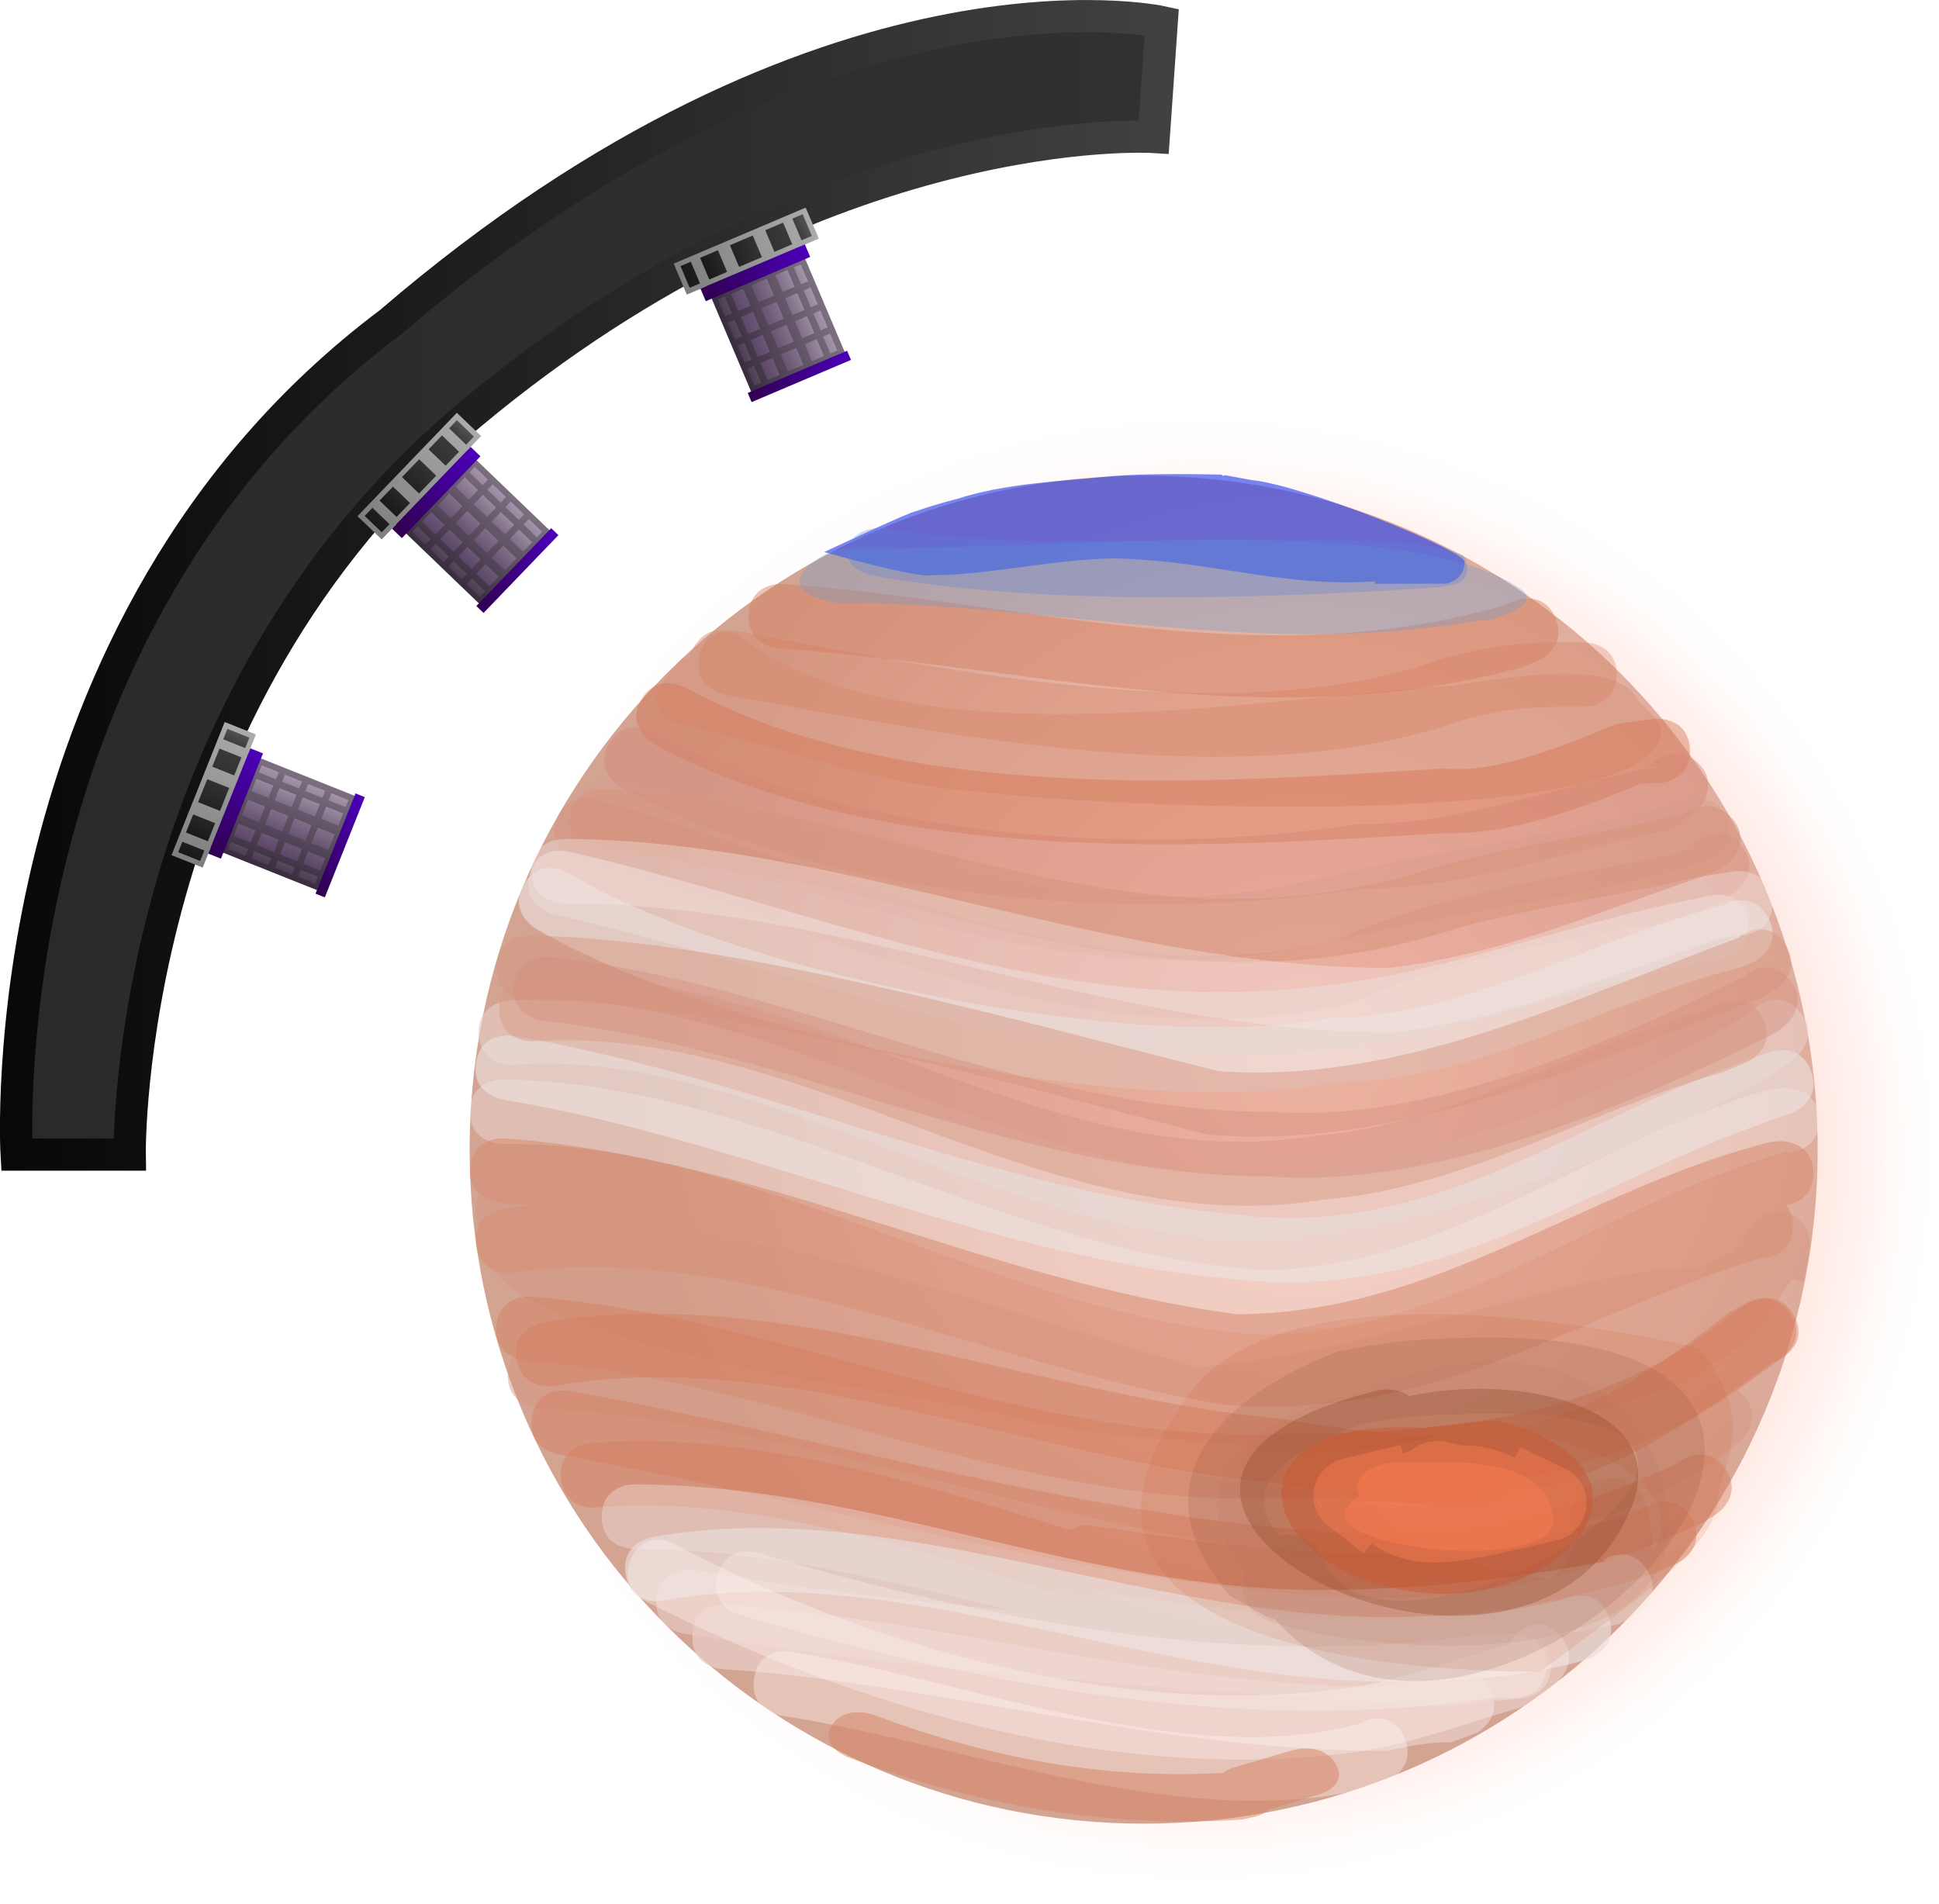 <svg version="1.1" xmlns="http://www.w3.org/2000/svg" xmlns:xlink="http://www.w3.org/1999/xlink" width="15.025" height="14.756" viewBox="0,0,15.025,14.756"><defs><linearGradient x1="261.263" y1="175.627" x2="270.14" y2="175.627" gradientUnits="userSpaceOnUse" id="color-1"><stop offset="0" stop-color="#2a2a2a"/><stop offset="1" stop-color="#313131"/></linearGradient><linearGradient x1="261.263" y1="175.627" x2="270.14" y2="175.627" gradientUnits="userSpaceOnUse" id="color-2"><stop offset="0" stop-color="#080808"/><stop offset="1" stop-color="#414141"/></linearGradient><linearGradient x1="265.067" y1="174.884" x2="264.521" y2="175.452" gradientUnits="userSpaceOnUse" id="color-3"><stop offset="0" stop-color="#7b6f80"/><stop offset="1" stop-color="#382c3f"/></linearGradient><linearGradient x1="264.772" y1="174.381" x2="264.002" y2="175.182" gradientUnits="userSpaceOnUse" id="color-4"><stop offset="0" stop-color="#ababab"/><stop offset="1" stop-color="#7e7e7e"/></linearGradient><linearGradient x1="264.452" y1="174.713" x2="264.319" y2="174.852" gradientUnits="userSpaceOnUse" id="color-5"><stop offset="0" stop-color="#323232"/><stop offset="1" stop-color="#232323"/></linearGradient><linearGradient x1="264.248" y1="174.925" x2="264.144" y2="175.033" gradientUnits="userSpaceOnUse" id="color-6"><stop offset="0" stop-color="#272727"/><stop offset="1" stop-color="#191919"/></linearGradient><linearGradient x1="264.629" y1="174.529" x2="264.525" y2="174.637" gradientUnits="userSpaceOnUse" id="color-7"><stop offset="0" stop-color="#393939"/><stop offset="1" stop-color="#323232"/></linearGradient><linearGradient x1="264.09" y1="175.089" x2="264.03" y2="175.152" gradientUnits="userSpaceOnUse" id="color-8"><stop offset="0" stop-color="#1f1f1f"/><stop offset="1" stop-color="#191919"/></linearGradient><linearGradient x1="264.743" y1="174.41" x2="264.683" y2="174.473" gradientUnits="userSpaceOnUse" id="color-9"><stop offset="0" stop-color="#515151"/><stop offset="1" stop-color="#3d3d3d"/></linearGradient><linearGradient x1="264.823" y1="174.591" x2="264.214" y2="175.225" gradientUnits="userSpaceOnUse" id="color-10"><stop offset="0" stop-color="#4b00bb"/><stop offset="1" stop-color="#30004f"/></linearGradient><linearGradient x1="265.437" y1="175.21" x2="264.857" y2="175.814" gradientUnits="userSpaceOnUse" id="color-11"><stop offset="0" stop-color="#4b00ba"/><stop offset="1" stop-color="#300050"/></linearGradient><linearGradient x1="264.67" y1="174.965" x2="264.579" y2="175.059" gradientUnits="userSpaceOnUse" id="color-12"><stop offset="0" stop-color="#806f89"/><stop offset="1" stop-color="#685473"/></linearGradient><linearGradient x1="264.532" y1="175.108" x2="264.461" y2="175.182" gradientUnits="userSpaceOnUse" id="color-13"><stop offset="0" stop-color="#6a5675"/><stop offset="1" stop-color="#5c4768"/></linearGradient><linearGradient x1="264.79" y1="174.839" x2="264.72" y2="174.913" gradientUnits="userSpaceOnUse" id="color-14"><stop offset="0" stop-color="#97899e"/><stop offset="1" stop-color="#7f6e88"/></linearGradient><linearGradient x1="264.424" y1="175.22" x2="264.383" y2="175.263" gradientUnits="userSpaceOnUse" id="color-15"><stop offset="0" stop-color="#544c58"/><stop offset="1" stop-color="#4d3b58"/></linearGradient><linearGradient x1="264.868" y1="174.759" x2="264.827" y2="174.801" gradientUnits="userSpaceOnUse" id="color-16"><stop offset="0" stop-color="#a594ac"/><stop offset="1" stop-color="#96889d"/></linearGradient><linearGradient x1="264.81" y1="175.099" x2="264.719" y2="175.193" gradientUnits="userSpaceOnUse" id="color-17"><stop offset="0" stop-color="#806f89"/><stop offset="1" stop-color="#685473"/></linearGradient><linearGradient x1="264.672" y1="175.243" x2="264.601" y2="175.316" gradientUnits="userSpaceOnUse" id="color-18"><stop offset="0" stop-color="#6a5675"/><stop offset="1" stop-color="#5c4768"/></linearGradient><linearGradient x1="264.93" y1="174.974" x2="264.859" y2="175.047" gradientUnits="userSpaceOnUse" id="color-19"><stop offset="0" stop-color="#97899e"/><stop offset="1" stop-color="#7f6e88"/></linearGradient><linearGradient x1="264.564" y1="175.354" x2="264.523" y2="175.397" gradientUnits="userSpaceOnUse" id="color-20"><stop offset="0" stop-color="#544c58"/><stop offset="1" stop-color="#4d3b58"/></linearGradient><linearGradient x1="265.008" y1="174.893" x2="264.967" y2="174.936" gradientUnits="userSpaceOnUse" id="color-21"><stop offset="0" stop-color="#a594ac"/><stop offset="1" stop-color="#96889d"/></linearGradient><linearGradient x1="264.95" y1="175.234" x2="264.859" y2="175.328" gradientUnits="userSpaceOnUse" id="color-22"><stop offset="0" stop-color="#806f89"/><stop offset="1" stop-color="#685473"/></linearGradient><linearGradient x1="264.811" y1="175.377" x2="264.741" y2="175.451" gradientUnits="userSpaceOnUse" id="color-23"><stop offset="0" stop-color="#6a5675"/><stop offset="1" stop-color="#5c4768"/></linearGradient><linearGradient x1="265.07" y1="175.108" x2="264.999" y2="175.182" gradientUnits="userSpaceOnUse" id="color-24"><stop offset="0" stop-color="#97899e"/><stop offset="1" stop-color="#7f6e88"/></linearGradient><linearGradient x1="264.704" y1="175.489" x2="264.663" y2="175.531" gradientUnits="userSpaceOnUse" id="color-25"><stop offset="0" stop-color="#544c58"/><stop offset="1" stop-color="#4d3b58"/></linearGradient><linearGradient x1="265.147" y1="175.028" x2="265.107" y2="175.07" gradientUnits="userSpaceOnUse" id="color-26"><stop offset="0" stop-color="#a594ac"/><stop offset="1" stop-color="#96889d"/></linearGradient><linearGradient x1="265.089" y1="175.368" x2="264.999" y2="175.462" gradientUnits="userSpaceOnUse" id="color-27"><stop offset="0" stop-color="#806f89"/><stop offset="1" stop-color="#685473"/></linearGradient><linearGradient x1="264.951" y1="175.512" x2="264.881" y2="175.585" gradientUnits="userSpaceOnUse" id="color-28"><stop offset="0" stop-color="#6a5675"/><stop offset="1" stop-color="#5c4768"/></linearGradient><linearGradient x1="265.21" y1="175.243" x2="265.139" y2="175.316" gradientUnits="userSpaceOnUse" id="color-29"><stop offset="0" stop-color="#97899e"/><stop offset="1" stop-color="#7f6e88"/></linearGradient><linearGradient x1="264.844" y1="175.623" x2="264.803" y2="175.666" gradientUnits="userSpaceOnUse" id="color-30"><stop offset="0" stop-color="#544c58"/><stop offset="1" stop-color="#4d3b58"/></linearGradient><linearGradient x1="265.287" y1="175.162" x2="265.246" y2="175.205" gradientUnits="userSpaceOnUse" id="color-31"><stop offset="0" stop-color="#a594ac"/><stop offset="1" stop-color="#96889d"/></linearGradient><linearGradient x1="267.505" y1="173.398" x2="266.78" y2="173.706" gradientUnits="userSpaceOnUse" id="color-32"><stop offset="0" stop-color="#7b6f80"/><stop offset="1" stop-color="#382c3f"/></linearGradient><linearGradient x1="267.431" y1="172.82" x2="266.408" y2="173.253" gradientUnits="userSpaceOnUse" id="color-33"><stop offset="0" stop-color="#ababab"/><stop offset="1" stop-color="#7e7e7e"/></linearGradient><linearGradient x1="267.006" y1="173" x2="266.83" y2="173.075" gradientUnits="userSpaceOnUse" id="color-34"><stop offset="0" stop-color="#323232"/><stop offset="1" stop-color="#232323"/></linearGradient><linearGradient x1="266.736" y1="173.114" x2="266.598" y2="173.173" gradientUnits="userSpaceOnUse" id="color-35"><stop offset="0" stop-color="#272727"/><stop offset="1" stop-color="#191919"/></linearGradient><linearGradient x1="267.242" y1="172.9" x2="267.104" y2="172.959" gradientUnits="userSpaceOnUse" id="color-36"><stop offset="0" stop-color="#393939"/><stop offset="1" stop-color="#323232"/></linearGradient><linearGradient x1="266.526" y1="173.203" x2="266.446" y2="173.237" gradientUnits="userSpaceOnUse" id="color-37"><stop offset="0" stop-color="#1f1f1f"/><stop offset="1" stop-color="#191919"/></linearGradient><linearGradient x1="267.394" y1="172.836" x2="267.314" y2="172.87" gradientUnits="userSpaceOnUse" id="color-38"><stop offset="0" stop-color="#515151"/><stop offset="1" stop-color="#3d3d3d"/></linearGradient><linearGradient x1="267.396" y1="173.033" x2="266.587" y2="173.376" gradientUnits="userSpaceOnUse" id="color-39"><stop offset="0" stop-color="#4b00bb"/><stop offset="1" stop-color="#30004f"/></linearGradient><linearGradient x1="267.717" y1="173.844" x2="266.947" y2="174.171" gradientUnits="userSpaceOnUse" id="color-40"><stop offset="0" stop-color="#4b00ba"/><stop offset="1" stop-color="#300050"/></linearGradient><linearGradient x1="267.108" y1="173.317" x2="266.988" y2="173.368" gradientUnits="userSpaceOnUse" id="color-41"><stop offset="0" stop-color="#806f89"/><stop offset="1" stop-color="#685473"/></linearGradient><linearGradient x1="266.925" y1="173.394" x2="266.831" y2="173.434" gradientUnits="userSpaceOnUse" id="color-42"><stop offset="0" stop-color="#6a5675"/><stop offset="1" stop-color="#5c4768"/></linearGradient><linearGradient x1="267.268" y1="173.249" x2="267.174" y2="173.289" gradientUnits="userSpaceOnUse" id="color-43"><stop offset="0" stop-color="#97899e"/><stop offset="1" stop-color="#7f6e88"/></linearGradient><linearGradient x1="266.782" y1="173.455" x2="266.728" y2="173.478" gradientUnits="userSpaceOnUse" id="color-44"><stop offset="0" stop-color="#544c58"/><stop offset="1" stop-color="#4d3b58"/></linearGradient><linearGradient x1="267.371" y1="173.205" x2="267.317" y2="173.228" gradientUnits="userSpaceOnUse" id="color-45"><stop offset="0" stop-color="#a594ac"/><stop offset="1" stop-color="#96889d"/></linearGradient><linearGradient x1="267.184" y1="173.495" x2="267.064" y2="173.546" gradientUnits="userSpaceOnUse" id="color-46"><stop offset="0" stop-color="#806f89"/><stop offset="1" stop-color="#685473"/></linearGradient><linearGradient x1="267" y1="173.573" x2="266.906" y2="173.613" gradientUnits="userSpaceOnUse" id="color-47"><stop offset="0" stop-color="#6a5675"/><stop offset="1" stop-color="#5c4768"/></linearGradient><linearGradient x1="267.344" y1="173.427" x2="267.25" y2="173.467" gradientUnits="userSpaceOnUse" id="color-48"><stop offset="0" stop-color="#97899e"/><stop offset="1" stop-color="#7f6e88"/></linearGradient><linearGradient x1="266.858" y1="173.634" x2="266.803" y2="173.657" gradientUnits="userSpaceOnUse" id="color-49"><stop offset="0" stop-color="#544c58"/><stop offset="1" stop-color="#4d3b58"/></linearGradient><linearGradient x1="267.447" y1="173.384" x2="267.392" y2="173.407" gradientUnits="userSpaceOnUse" id="color-50"><stop offset="0" stop-color="#a594ac"/><stop offset="1" stop-color="#96889d"/></linearGradient><linearGradient x1="267.259" y1="173.674" x2="267.139" y2="173.725" gradientUnits="userSpaceOnUse" id="color-51"><stop offset="0" stop-color="#806f89"/><stop offset="1" stop-color="#685473"/></linearGradient><linearGradient x1="267.076" y1="173.752" x2="266.982" y2="173.792" gradientUnits="userSpaceOnUse" id="color-52"><stop offset="0" stop-color="#6a5675"/><stop offset="1" stop-color="#5c4768"/></linearGradient><linearGradient x1="267.419" y1="173.606" x2="267.326" y2="173.646" gradientUnits="userSpaceOnUse" id="color-53"><stop offset="0" stop-color="#97899e"/><stop offset="1" stop-color="#7f6e88"/></linearGradient><linearGradient x1="266.933" y1="173.812" x2="266.879" y2="173.835" gradientUnits="userSpaceOnUse" id="color-54"><stop offset="0" stop-color="#544c58"/><stop offset="1" stop-color="#4d3b58"/></linearGradient><linearGradient x1="267.522" y1="173.562" x2="267.468" y2="173.585" gradientUnits="userSpaceOnUse" id="color-55"><stop offset="0" stop-color="#a594ac"/><stop offset="1" stop-color="#96889d"/></linearGradient><linearGradient x1="267.335" y1="173.853" x2="267.215" y2="173.903" gradientUnits="userSpaceOnUse" id="color-56"><stop offset="0" stop-color="#806f89"/><stop offset="1" stop-color="#685473"/></linearGradient><linearGradient x1="267.152" y1="173.93" x2="267.058" y2="173.97" gradientUnits="userSpaceOnUse" id="color-57"><stop offset="0" stop-color="#6a5675"/><stop offset="1" stop-color="#5c4768"/></linearGradient><linearGradient x1="267.495" y1="173.785" x2="267.401" y2="173.825" gradientUnits="userSpaceOnUse" id="color-58"><stop offset="0" stop-color="#97899e"/><stop offset="1" stop-color="#7f6e88"/></linearGradient><linearGradient x1="267.009" y1="173.991" x2="266.955" y2="174.014" gradientUnits="userSpaceOnUse" id="color-59"><stop offset="0" stop-color="#544c58"/><stop offset="1" stop-color="#4d3b58"/></linearGradient><linearGradient x1="267.598" y1="173.741" x2="267.544" y2="173.764" gradientUnits="userSpaceOnUse" id="color-60"><stop offset="0" stop-color="#a594ac"/><stop offset="1" stop-color="#96889d"/></linearGradient><linearGradient x1="263.463" y1="177.09" x2="263.171" y2="177.821" gradientUnits="userSpaceOnUse" id="color-61"><stop offset="0" stop-color="#7b6f80"/><stop offset="1" stop-color="#382c3f"/></linearGradient><linearGradient x1="263" y1="176.734" x2="262.588" y2="177.766" gradientUnits="userSpaceOnUse" id="color-62"><stop offset="0" stop-color="#ababab"/><stop offset="1" stop-color="#7e7e7e"/></linearGradient><linearGradient x1="262.829" y1="177.163" x2="262.758" y2="177.341" gradientUnits="userSpaceOnUse" id="color-63"><stop offset="0" stop-color="#323232"/><stop offset="1" stop-color="#232323"/></linearGradient><linearGradient x1="262.72" y1="177.436" x2="262.665" y2="177.575" gradientUnits="userSpaceOnUse" id="color-64"><stop offset="0" stop-color="#272727"/><stop offset="1" stop-color="#191919"/></linearGradient><linearGradient x1="262.924" y1="176.925" x2="262.868" y2="177.065" gradientUnits="userSpaceOnUse" id="color-65"><stop offset="0" stop-color="#393939"/><stop offset="1" stop-color="#323232"/></linearGradient><linearGradient x1="262.636" y1="177.648" x2="262.603" y2="177.728" gradientUnits="userSpaceOnUse" id="color-66"><stop offset="0" stop-color="#1f1f1f"/><stop offset="1" stop-color="#191919"/></linearGradient><linearGradient x1="262.985" y1="176.772" x2="262.953" y2="176.853" gradientUnits="userSpaceOnUse" id="color-67"><stop offset="0" stop-color="#515151"/><stop offset="1" stop-color="#3d3d3d"/></linearGradient><linearGradient x1="263.127" y1="176.91" x2="262.801" y2="177.726" gradientUnits="userSpaceOnUse" id="color-68"><stop offset="0" stop-color="#4b00bb"/><stop offset="1" stop-color="#30004f"/></linearGradient><linearGradient x1="263.929" y1="177.253" x2="263.619" y2="178.03" gradientUnits="userSpaceOnUse" id="color-69"><stop offset="0" stop-color="#4b00ba"/><stop offset="1" stop-color="#300050"/></linearGradient><linearGradient x1="263.126" y1="177.314" x2="263.077" y2="177.435" gradientUnits="userSpaceOnUse" id="color-70"><stop offset="0" stop-color="#806f89"/><stop offset="1" stop-color="#685473"/></linearGradient><linearGradient x1="263.052" y1="177.499" x2="263.014" y2="177.594" gradientUnits="userSpaceOnUse" id="color-71"><stop offset="0" stop-color="#6a5675"/><stop offset="1" stop-color="#5c4768"/></linearGradient><linearGradient x1="263.19" y1="177.153" x2="263.152" y2="177.247" gradientUnits="userSpaceOnUse" id="color-72"><stop offset="0" stop-color="#97899e"/><stop offset="1" stop-color="#7f6e88"/></linearGradient><linearGradient x1="262.994" y1="177.643" x2="262.972" y2="177.698" gradientUnits="userSpaceOnUse" id="color-73"><stop offset="0" stop-color="#544c58"/><stop offset="1" stop-color="#4d3b58"/></linearGradient><linearGradient x1="263.232" y1="177.049" x2="263.21" y2="177.104" gradientUnits="userSpaceOnUse" id="color-74"><stop offset="0" stop-color="#a594ac"/><stop offset="1" stop-color="#96889d"/></linearGradient><linearGradient x1="263.306" y1="177.386" x2="263.257" y2="177.507" gradientUnits="userSpaceOnUse" id="color-75"><stop offset="0" stop-color="#806f89"/><stop offset="1" stop-color="#685473"/></linearGradient><linearGradient x1="263.232" y1="177.571" x2="263.194" y2="177.666" gradientUnits="userSpaceOnUse" id="color-76"><stop offset="0" stop-color="#6a5675"/><stop offset="1" stop-color="#5c4768"/></linearGradient><linearGradient x1="263.37" y1="177.225" x2="263.332" y2="177.319" gradientUnits="userSpaceOnUse" id="color-77"><stop offset="0" stop-color="#97899e"/><stop offset="1" stop-color="#7f6e88"/></linearGradient><linearGradient x1="263.175" y1="177.715" x2="263.153" y2="177.77" gradientUnits="userSpaceOnUse" id="color-78"><stop offset="0" stop-color="#544c58"/><stop offset="1" stop-color="#4d3b58"/></linearGradient><linearGradient x1="263.412" y1="177.121" x2="263.39" y2="177.176" gradientUnits="userSpaceOnUse" id="color-79"><stop offset="0" stop-color="#a594ac"/><stop offset="1" stop-color="#96889d"/></linearGradient><linearGradient x1="263.486" y1="177.458" x2="263.438" y2="177.579" gradientUnits="userSpaceOnUse" id="color-80"><stop offset="0" stop-color="#806f89"/><stop offset="1" stop-color="#685473"/></linearGradient><linearGradient x1="263.412" y1="177.643" x2="263.374" y2="177.738" gradientUnits="userSpaceOnUse" id="color-81"><stop offset="0" stop-color="#6a5675"/><stop offset="1" stop-color="#5c4768"/></linearGradient><linearGradient x1="263.55" y1="177.297" x2="263.513" y2="177.391" gradientUnits="userSpaceOnUse" id="color-82"><stop offset="0" stop-color="#97899e"/><stop offset="1" stop-color="#7f6e88"/></linearGradient><linearGradient x1="263.355" y1="177.787" x2="263.333" y2="177.842" gradientUnits="userSpaceOnUse" id="color-83"><stop offset="0" stop-color="#544c58"/><stop offset="1" stop-color="#4d3b58"/></linearGradient><linearGradient x1="263.592" y1="177.193" x2="263.57" y2="177.248" gradientUnits="userSpaceOnUse" id="color-84"><stop offset="0" stop-color="#a594ac"/><stop offset="1" stop-color="#96889d"/></linearGradient><linearGradient x1="263.666" y1="177.53" x2="263.618" y2="177.651" gradientUnits="userSpaceOnUse" id="color-85"><stop offset="0" stop-color="#806f89"/><stop offset="1" stop-color="#685473"/></linearGradient><linearGradient x1="263.592" y1="177.715" x2="263.554" y2="177.81" gradientUnits="userSpaceOnUse" id="color-86"><stop offset="0" stop-color="#6a5675"/><stop offset="1" stop-color="#5c4768"/></linearGradient><linearGradient x1="263.731" y1="177.369" x2="263.693" y2="177.463" gradientUnits="userSpaceOnUse" id="color-87"><stop offset="0" stop-color="#97899e"/><stop offset="1" stop-color="#7f6e88"/></linearGradient><linearGradient x1="263.535" y1="177.859" x2="263.513" y2="177.914" gradientUnits="userSpaceOnUse" id="color-88"><stop offset="0" stop-color="#544c58"/><stop offset="1" stop-color="#4d3b58"/></linearGradient><linearGradient x1="263.772" y1="177.265" x2="263.75" y2="177.319" gradientUnits="userSpaceOnUse" id="color-89"><stop offset="0" stop-color="#a594ac"/><stop offset="1" stop-color="#96889d"/></linearGradient><radialGradient cx="270.444" cy="180" r="5.719" gradientUnits="userSpaceOnUse" id="color-90"><stop offset="0" stop-color="#ffccc4"/><stop offset="1" stop-color="#ffccc4" stop-opacity="0"/></radialGradient><radialGradient cx="270.552" cy="180.069" r="5.427" gradientUnits="userSpaceOnUse" id="color-91"><stop offset="0" stop-color="#ffbaa1"/><stop offset="1" stop-color="#ffbaa1" stop-opacity="0"/></radialGradient><radialGradient cx="270.573" cy="180" r="5.206" gradientUnits="userSpaceOnUse" id="color-92"><stop offset="0" stop-color="#ffbaac"/><stop offset="1" stop-color="#ffbaac" stop-opacity="0"/></radialGradient><radialGradient cx="271.267" cy="179.259" r="5.223" gradientUnits="userSpaceOnUse" id="color-93"><stop offset="0" stop-color="#ffcabc"/><stop offset="1" stop-color="#d4a493"/></radialGradient></defs><g transform="translate(-261.138,-171.091)"><g data-paper-data="{&quot;isPaintingLayer&quot;:true}" fill-rule="nonzero" stroke-linecap="butt" stroke-linejoin="miter" stroke-miterlimit="10" stroke-dasharray="" stroke-dashoffset="0" style="mix-blend-mode: normal"><path d="M270.078,172.152c0,0 -2.523,-0.161 -5.285,2.141c-2.704,2.253 -2.65,5.745 -2.65,5.745h-0.876c0,0 -0.242,-4.093 2.894,-6.447c3.375,-2.901 5.979,-2.329 5.979,-2.329z" data-paper-data="{&quot;index&quot;:null}" fill="url(#color-1)" stroke="url(#color-2)" stroke-width="0.25"/><g data-paper-data="{&quot;index&quot;:null}" stroke-width="0"><path d="M264.714,174.545l0.705,0.677l-0.546,0.568l-0.705,-0.677z" fill="url(#color-3)" stroke="#000000"/><path d="M264.678,174.29l0.188,0.18l-0.77,0.801l-0.188,-0.18z" fill="url(#color-4)" stroke="none"/><path d="M264.386,174.65l0.132,0.127l-0.133,0.138l-0.132,-0.127z" fill="url(#color-5)" stroke="#000000"/><path d="M264.183,174.862l0.132,0.127l-0.104,0.108l-0.132,-0.127z" fill="url(#color-6)" stroke="#000000"/><path d="M264.563,174.465l0.132,0.127l-0.104,0.108l-0.132,-0.127z" fill="url(#color-7)" stroke="#000000"/><path d="M264.024,175.026l0.132,0.127l-0.06,0.063l-0.132,-0.127z" fill="url(#color-8)" stroke="#000000"/><path d="M264.678,174.347l0.132,0.127l-0.06,0.063l-0.132,-0.127z" fill="url(#color-9)" stroke="#000000"/><path d="M264.785,174.554l0.076,0.073l-0.609,0.634l-0.076,-0.073z" fill="url(#color-10)" stroke="#000000"/><path d="M265.409,175.184l0.056,0.054l-0.58,0.603l-0.056,-0.054z" fill="url(#color-11)" stroke="#000000"/><path d="M264.619,174.915l0.103,0.099l-0.09,0.094l-0.103,-0.099z" fill="url(#color-12)" stroke="#000000"/><path d="M264.48,175.059l0.103,0.099l-0.071,0.074l-0.103,-0.099z" fill="url(#color-13)" stroke="#000000"/><path d="M264.739,174.79l0.103,0.099l-0.071,0.074l-0.103,-0.099z" fill="url(#color-14)" stroke="#000000"/><path d="M264.373,175.171l0.103,0.099l-0.041,0.043l-0.103,-0.099z" fill="url(#color-15)" stroke="#000000"/><path d="M264.816,174.709l0.103,0.099l-0.041,0.043l-0.103,-0.099z" fill="url(#color-16)" stroke="#000000"/><path d="M264.758,175.05l0.103,0.099l-0.09,0.094l-0.103,-0.099z" fill="url(#color-17)" stroke="#000000"/><path d="M264.62,175.194l0.103,0.099l-0.071,0.074l-0.103,-0.099z" fill="url(#color-18)" stroke="#000000"/><path d="M264.879,174.925l0.103,0.099l-0.071,0.074l-0.103,-0.099z" fill="url(#color-19)" stroke="#000000"/><path d="M264.513,175.305l0.103,0.099l-0.041,0.043l-0.103,-0.099z" fill="url(#color-20)" stroke="#000000"/><path d="M264.956,174.844l0.103,0.099l-0.041,0.043l-0.103,-0.099z" fill="url(#color-21)" stroke="#000000"/><path d="M264.898,175.184l0.103,0.099l-0.09,0.094l-0.103,-0.099z" fill="url(#color-22)" stroke="#000000"/><path d="M264.76,175.328l0.103,0.099l-0.071,0.074l-0.103,-0.099z" fill="url(#color-23)" stroke="#000000"/><path d="M265.019,175.059l0.103,0.099l-0.071,0.074l-0.103,-0.099z" fill="url(#color-24)" stroke="#000000"/><path d="M264.653,175.44l0.103,0.099l-0.041,0.043l-0.103,-0.099z" fill="url(#color-25)" stroke="#000000"/><path d="M265.096,174.978l0.103,0.099l-0.041,0.043l-0.103,-0.099z" fill="url(#color-26)" stroke="#000000"/><path d="M265.038,175.319l0.103,0.099l-0.09,0.094l-0.103,-0.099z" fill="url(#color-27)" stroke="#000000"/><path d="M264.9,175.462l0.103,0.099l-0.071,0.074l-0.103,-0.099z" fill="url(#color-28)" stroke="#000000"/><path d="M265.159,175.194l0.103,0.099l-0.071,0.074l-0.103,-0.099z" fill="url(#color-29)" stroke="#000000"/><path d="M264.793,175.574l0.103,0.099l-0.041,0.043l-0.103,-0.099z" fill="url(#color-30)" stroke="#000000"/><path d="M265.236,175.113l0.103,0.099l-0.041,0.043l-0.103,-0.099z" fill="url(#color-31)" stroke="#000000"/></g><g data-paper-data="{&quot;index&quot;:null}" stroke-width="0"><path d="M267.314,172.948l0.382,0.9l-0.725,0.307l-0.382,-0.9z" fill="url(#color-32)" stroke="#000000"/><path d="M267.381,172.7l0.102,0.24l-1.023,0.434l-0.102,-0.24z" fill="url(#color-33)" stroke="none"/><path d="M266.971,172.916l0.071,0.168l-0.177,0.075l-0.071,-0.168z" fill="url(#color-34)" stroke="#000000"/><path d="M266.701,173.03l0.071,0.168l-0.138,0.059l-0.071,-0.168z" fill="url(#color-35)" stroke="#000000"/><path d="M267.206,172.816l0.071,0.168l-0.138,0.059l-0.071,-0.168z" fill="url(#color-36)" stroke="#000000"/><path d="M266.491,173.119l0.071,0.168l-0.08,0.034l-0.071,-0.168z" fill="url(#color-37)" stroke="#000000"/><path d="M267.358,172.751l0.071,0.168l-0.08,0.034l-0.071,-0.168z" fill="url(#color-38)" stroke="#000000"/><path d="M267.375,172.985l0.041,0.097l-0.809,0.343l-0.041,-0.097z" fill="url(#color-39)" stroke="#000000"/><path d="M267.702,173.809l0.03,0.071l-0.77,0.327l-0.03,-0.071z" fill="url(#color-40)" stroke="#000000"/><path d="M267.08,173.251l0.056,0.131l-0.12,0.051l-0.056,-0.131z" fill="url(#color-41)" stroke="#000000"/><path d="M266.897,173.329l0.056,0.131l-0.094,0.04l-0.056,-0.131z" fill="url(#color-42)" stroke="#000000"/><path d="M267.24,173.183l0.056,0.131l-0.094,0.04l-0.056,-0.131z" fill="url(#color-43)" stroke="#000000"/><path d="M266.754,173.389l0.056,0.131l-0.054,0.023l-0.056,-0.131z" fill="url(#color-44)" stroke="#000000"/><path d="M267.343,173.14l0.056,0.131l-0.054,0.023l-0.056,-0.131z" fill="url(#color-45)" stroke="#000000"/><path d="M267.156,173.43l0.056,0.131l-0.12,0.051l-0.056,-0.131z" fill="url(#color-46)" stroke="#000000"/><path d="M266.973,173.508l0.056,0.131l-0.094,0.04l-0.056,-0.131z" fill="url(#color-47)" stroke="#000000"/><path d="M267.316,173.362l0.056,0.131l-0.094,0.04l-0.056,-0.131z" fill="url(#color-48)" stroke="#000000"/><path d="M266.83,173.568l0.056,0.131l-0.054,0.023l-0.056,-0.131z" fill="url(#color-49)" stroke="#000000"/><path d="M267.419,173.318l0.056,0.131l-0.054,0.023l-0.056,-0.131z" fill="url(#color-50)" stroke="#000000"/><path d="M267.232,173.608l0.056,0.131l-0.12,0.051l-0.056,-0.131z" fill="url(#color-51)" stroke="#000000"/><path d="M267.048,173.686l0.056,0.131l-0.094,0.04l-0.056,-0.131z" fill="url(#color-52)" stroke="#000000"/><path d="M267.392,173.541l0.056,0.131l-0.094,0.04l-0.056,-0.131z" fill="url(#color-53)" stroke="#000000"/><path d="M266.906,173.747l0.056,0.131l-0.054,0.023l-0.056,-0.131z" fill="url(#color-54)" stroke="#000000"/><path d="M267.495,173.497l0.056,0.131l-0.054,0.023l-0.056,-0.131z" fill="url(#color-55)" stroke="#000000"/><path d="M267.307,173.787l0.056,0.131l-0.12,0.051l-0.056,-0.131z" fill="url(#color-56)" stroke="#000000"/><path d="M267.124,173.865l0.056,0.131l-0.094,0.04l-0.056,-0.131z" fill="url(#color-57)" stroke="#000000"/><path d="M267.467,173.719l0.056,0.131l-0.094,0.04l-0.056,-0.131z" fill="url(#color-58)" stroke="#000000"/><path d="M266.981,173.925l0.056,0.131l-0.054,0.023l-0.056,-0.131z" fill="url(#color-59)" stroke="#000000"/><path d="M267.57,173.676l0.056,0.131l-0.054,0.023l-0.056,-0.131z" fill="url(#color-60)" stroke="#000000"/></g><g data-paper-data="{&quot;index&quot;:null}" stroke-width="0"><path d="M263.009,176.908l0.908,0.362l-0.292,0.731l-0.908,-0.362z" fill="url(#color-61)" stroke="#000000"/><path d="M262.879,176.686l0.242,0.096l-0.412,1.032l-0.242,-0.096z" fill="url(#color-62)" stroke="none"/><path d="M262.744,177.129l0.17,0.068l-0.071,0.178l-0.17,-0.068z" fill="url(#color-63)" stroke="#000000"/><path d="M262.635,177.402l0.17,0.068l-0.056,0.14l-0.17,-0.068z" fill="url(#color-64)" stroke="#000000"/><path d="M262.839,176.892l0.17,0.068l-0.056,0.14l-0.17,-0.068z" fill="url(#color-65)" stroke="#000000"/><path d="M262.551,177.614l0.17,0.068l-0.032,0.081l-0.17,-0.068z" fill="url(#color-66)" stroke="#000000"/><path d="M262.9,176.739l0.17,0.068l-0.032,0.081l-0.17,-0.068z" fill="url(#color-67)" stroke="#000000"/><path d="M263.078,176.89l0.098,0.039l-0.326,0.816l-0.098,-0.039z" fill="url(#color-68)" stroke="#000000"/><path d="M263.893,177.239l0.072,0.029l-0.31,0.777l-0.072,-0.029z" fill="url(#color-69)" stroke="#000000"/><path d="M263.06,177.288l0.132,0.053l-0.048,0.121l-0.132,-0.053z" fill="url(#color-70)" stroke="#000000"/><path d="M262.986,177.473l0.132,0.053l-0.038,0.095l-0.132,-0.053z" fill="url(#color-71)" stroke="#000000"/><path d="M263.124,177.126l0.132,0.053l-0.038,0.095l-0.132,-0.053z" fill="url(#color-72)" stroke="#000000"/><path d="M262.928,177.617l0.132,0.053l-0.022,0.055l-0.132,-0.053z" fill="url(#color-73)" stroke="#000000"/><path d="M263.166,177.022l0.132,0.053l-0.022,0.055l-0.132,-0.053z" fill="url(#color-74)" stroke="#000000"/><path d="M263.24,177.36l0.132,0.053l-0.048,0.121l-0.132,-0.053z" fill="url(#color-75)" stroke="#000000"/><path d="M263.166,177.545l0.132,0.053l-0.038,0.095l-0.132,-0.053z" fill="url(#color-76)" stroke="#000000"/><path d="M263.304,177.198l0.132,0.053l-0.038,0.095l-0.132,-0.053z" fill="url(#color-77)" stroke="#000000"/><path d="M263.108,177.688l0.132,0.053l-0.022,0.055l-0.132,-0.053z" fill="url(#color-78)" stroke="#000000"/><path d="M263.346,177.094l0.132,0.053l-0.022,0.055l-0.132,-0.053z" fill="url(#color-79)" stroke="#000000"/><path d="M263.42,177.432l0.132,0.053l-0.048,0.121l-0.132,-0.053z" fill="url(#color-80)" stroke="#000000"/><path d="M263.346,177.617l0.132,0.053l-0.038,0.095l-0.132,-0.053z" fill="url(#color-81)" stroke="#000000"/><path d="M263.484,177.27l0.132,0.053l-0.038,0.095l-0.132,-0.053z" fill="url(#color-82)" stroke="#000000"/><path d="M263.289,177.76l0.132,0.053l-0.022,0.055l-0.132,-0.053z" fill="url(#color-83)" stroke="#000000"/><path d="M263.526,177.166l0.132,0.053l-0.022,0.055l-0.132,-0.053z" fill="url(#color-84)" stroke="#000000"/><path d="M263.6,177.504l0.132,0.053l-0.048,0.121l-0.132,-0.053z" fill="url(#color-85)" stroke="#000000"/><path d="M263.526,177.689l0.132,0.053l-0.038,0.095l-0.132,-0.053z" fill="url(#color-86)" stroke="#000000"/><path d="M263.665,177.342l0.132,0.053l-0.038,0.095l-0.132,-0.053z" fill="url(#color-87)" stroke="#000000"/><path d="M263.469,177.832l0.132,0.053l-0.022,0.055l-0.132,-0.053z" fill="url(#color-88)" stroke="#000000"/><path d="M263.706,177.238l0.132,0.053l-0.022,0.055l-0.132,-0.053z" fill="url(#color-89)" stroke="#000000"/></g><path d="M270.444,185.847c-3.159,0 -5.545,-2.592 -5.545,-5.822c0,-3.229 2.386,-5.873 5.545,-5.873c3.159,0 5.719,2.618 5.719,5.847c0,3.229 -2.561,5.847 -5.719,5.847z" data-paper-data="{&quot;index&quot;:null}" fill="url(#color-90)" stroke="none" stroke-width="0.5"/><path d="M270.552,185.618c-2.997,0 -5.427,-2.484 -5.427,-5.549c0,-3.065 2.43,-5.549 5.427,-5.549c2.997,0 5.427,2.484 5.427,5.549c0,3.065 -2.43,5.549 -5.427,5.549z" data-paper-data="{&quot;index&quot;:null}" fill="url(#color-91)" stroke="none" stroke-width="0.5"/><path d="M270.573,185.223c-2.875,0 -5.282,-2.364 -5.282,-5.249c0,-2.885 2.407,-5.198 5.282,-5.198c2.875,0 5.206,2.339 5.206,5.223c0,2.885 -2.331,5.223 -5.206,5.223z" data-paper-data="{&quot;index&quot;:null}" fill="url(#color-92)" stroke="none" stroke-width="0.5"/><path d="M270,185.223c-2.885,0 -5.223,-2.339 -5.223,-5.223c0,-2.885 2.339,-5.223 5.223,-5.223c2.885,0 5.223,2.339 5.223,5.223c0,2.885 -2.339,5.223 -5.223,5.223z" data-paper-data="{&quot;index&quot;:null}" fill="url(#color-93)" stroke="none" stroke-width="0.5"/><path d="M268.234,175.053c0.106,-0.037 0.213,-0.069 0.32,-0.096c0.379,-0.122 0.803,-0.136 1.168,-0.173c0.291,-0.03 0.822,-0.016 0.88,-0.015l0.013,0.009l0.008,0.001l0.001,-0.007l0.212,0.039c0.395,0.038 1.651,0.541 1.651,0.635c0,0.136 -0.137,0.172 -0.154,0.168l-0.542,0.001l0.004,-0.019c-0.705,0.048 -1.226,-0.147 -1.951,-0.176c-0.429,-0.017 -1.069,0.133 -1.484,0.128c-0.097,0.031 -0.836,-0.179 -0.836,-0.179c0,0 0.668,-0.314 0.709,-0.316z" fill-opacity="0.651" fill="#2e46ed" stroke="none" stroke-width="0.5"/><path d="M266.429,176.19l0.049,0.012c0.005,-0.038 0.021,-0.08 0.054,-0.124c0.149,-0.2 0.348,-0.05 0.348,-0.05c1.28,0.968 3.883,0.493 5.423,0.382c0.231,-0 1.316,-0.28 1.528,0.103c0.048,0.087 0.244,0.166 0.154,0.34c-0.358,0.695 -4.524,0.477 -5.245,0.373c-0.802,-0.047 -1.477,-0.328 -2.245,-0.505l-0.185,-0.047c0,0 -0.104,-0.127 -0.086,-0.2c0.022,-0.087 0.206,-0.285 0.206,-0.285z" fill-opacity="0.522" fill="#d6947c" stroke="none" stroke-width="0.5"/><path d="M274.232,176.885c0.025,0.249 -0.224,0.274 -0.224,0.274l-0.156,0.005c-0.467,0.193 -1.036,0.404 -1.528,0.383c-1.925,0.12 -4.342,0.263 -6.118,-0.689c0,0 -0.22,-0.119 -0.102,-0.339c0.119,-0.22 0.339,-0.102 0.339,-0.102c1.693,0.916 4.048,0.744 5.882,0.629c0.408,0.041 0.944,-0.18 1.335,-0.344l0.299,-0.041c0,0 0.249,-0.025 0.274,0.224z" fill-opacity="0.451" fill="#d67450" stroke="none" stroke-width="0.5"/><path d="M274.27,176.983c0.2,0.15 0.05,0.35 0.05,0.35l-0.223,0.187c-0.831,0.15 -1.544,0.458 -2.412,0.458c-1.737,0.277 -4.123,0.094 -5.73,-0.78c0,0 -0.219,-0.12 -0.1,-0.339c0.12,-0.219 0.339,-0.1 0.339,-0.1c1.535,0.84 3.792,0.98 5.452,0.72c0.85,-0.001 1.545,-0.302 2.361,-0.451l-0.087,0.005c0,0 0.15,-0.2 0.35,-0.05z" fill-opacity="0.451" fill="#d68574" stroke="none" stroke-width="0.5"/><path d="M274.516,177.445c0.079,0.237 -0.158,0.316 -0.158,0.316l-0.218,0.072c-0.881,0.24 -1.76,0.326 -2.642,0.547c-2.073,0.511 -3.764,-0.434 -5.715,-0.746c0,0 -0.247,-0.041 -0.205,-0.288c0.041,-0.247 0.288,-0.205 0.288,-0.205c1.864,0.321 3.534,1.257 5.512,0.754c0.88,-0.22 1.754,-0.304 2.631,-0.544l0.191,-0.064c0,0 0.237,-0.079 0.316,0.158z" fill-opacity="0.376" fill="#d69a8e" stroke="none" stroke-width="0.5"/><path d="M274.646,177.658c0.139,0.208 -0.069,0.347 -0.069,0.347l-0.287,0.172c-0.818,0.189 -1.89,0.303 -2.629,0.673c-2.036,0.519 -4.112,-0.563 -6.039,-1.084c0,0 -0.241,-0.066 -0.175,-0.307c0.066,-0.241 0.307,-0.175 0.307,-0.175c1.797,0.494 3.831,1.562 5.734,1.098c0.75,-0.375 1.859,-0.499 2.69,-0.691l0.122,-0.101c0,0 0.208,-0.139 0.347,0.069z" fill-opacity="0.4" fill="#d68d7e" stroke="none" stroke-width="0.5"/><path d="M274.68,178.213c0.061,0.243 -0.182,0.303 -0.182,0.303l-0.107,0.026c-0.98,0.174 -1.97,0.569 -2.948,0.684c-2.165,0.236 -3.932,-0.57 -6.016,-1.05c0,0 -0.244,-0.056 -0.187,-0.3c0.056,-0.244 0.3,-0.187 0.3,-0.187c2.013,0.465 3.763,1.301 5.847,1.041c0.951,-0.098 1.962,-0.502 2.916,-0.679l0.075,-0.019c0,0 0.243,-0.061 0.303,0.182z" fill-opacity="0.749" fill="#e8ccc5" stroke="none" stroke-width="0.5"/><path d="M275.088,178.936c0.156,0.195 -0.039,0.351 -0.039,0.351l-0.144,0.112c-1.191,0.685 -2.644,1.201 -4.017,1.307c-1.948,0.001 -3.924,-1.508 -5.773,-1.364c0,0 -0.249,0.019 -0.268,-0.23c-0.019,-0.249 0.23,-0.268 0.23,-0.268c1.884,-0.144 3.831,1.362 5.792,1.363c1.276,-0.098 2.687,-0.584 3.784,-1.239l0.083,-0.07c0,0 0.195,-0.156 0.351,0.039z" fill-opacity="0.635" fill="#e9cdc7" stroke="none" stroke-width="0.5"/><path d="M274.843,178.208c0.112,0.224 -0.112,0.335 -0.112,0.335l-0.097,0.042c-1.07,0.267 -2.057,0.896 -3.15,0.893c-1.564,0.319 -4.839,-0.391 -6.199,-1.194c0,0 -0.214,-0.129 -0.086,-0.343c0.129,-0.214 0.343,-0.086 0.343,-0.086c1.259,0.771 4.406,1.417 5.892,1.125c1.065,-0.003 2.03,-0.618 3.078,-0.88l-0.006,-0.004c0,0 0.224,-0.112 0.335,0.112z" fill-opacity="0.675" fill="#e8dcda" stroke="none" stroke-width="0.5"/><path d="M275.173,179.393c0.085,0.235 -0.149,0.32 -0.149,0.32l-0.249,0.091c-1.445,0.521 -2.514,1.395 -4.117,1.195c-1.919,-0.175 -3.734,-1.074 -5.626,-1.388c0,0 -0.246,-0.041 -0.205,-0.288c0.041,-0.247 0.286,-0.205 0.286,-0.205c1.881,0.317 3.692,1.21 5.598,1.384c1.494,0.19 2.541,-0.669 3.893,-1.168l0.249,-0.091c0,0 0.234,-0.085 0.319,0.15z" fill-opacity="0.675" fill="#e8dcda" stroke="none" stroke-width="0.5"/><path d="M274.213,177.389c0.061,-0.041 0.196,-0.104 0.33,0.027c0.182,0.177 0,0.354 0,0.354l-0.138,0.087c-0.655,0.172 -1.326,0.247 -1.983,0.429c-2.455,0.793 -4.255,-0.458 -6.628,-0.58c0,0 -0.257,-0.014 -0.243,-0.263c0.014,-0.25 0.272,-0.236 0.272,-0.236c2.298,0.129 4.081,1.367 6.447,0.602c0.643,-0.178 1.303,-0.254 1.943,-0.419z" fill-opacity="0.58" fill="#d6947c" stroke="none" stroke-width="0.5"/><path d="M274.971,178.408c0.137,0.208 -0.069,0.347 -0.069,0.347l-0.12,0.072c-1.401,0.513 -2.769,1.179 -4.284,1.057c-1.443,-0.37 -3.818,-1.053 -5.268,-1.042c0,0 -0.247,0 -0.247,-0.25c0,-0.25 0.247,-0.25 0.247,-0.25c1.514,0.009 3.842,0.674 5.347,1.049c1.414,0.105 2.728,-0.552 4.036,-1.034l0.015,-0.019c0,0 0.206,-0.139 0.343,0.069z" fill-opacity="0.451" fill="#d6947c" stroke="none" stroke-width="0.5"/><path d="M274.804,178.994c0.098,0.23 -0.131,0.328 -0.131,0.328l-0.189,0.079c-1.022,0.291 -2.014,0.902 -3.084,0.985c-2.154,0.354 -3.99,-1.359 -6.129,-1.226c0,0 -0.25,0.015 -0.264,-0.235c-0.015,-0.25 0.235,-0.264 0.235,-0.264c2.121,-0.118 3.993,1.584 6.098,1.229c1.036,-0.079 2.015,-0.685 3.007,-0.969l0.129,-0.058c0,0 0.23,-0.098 0.328,0.131z" fill-opacity="0.451" fill="#d69982" stroke="none" stroke-width="0.5"/><path d="M274.648,178.659c0.035,-0.03 0.189,-0.149 0.343,0.007c0.175,0.177 0,0.354 0,0.354l-0.087,0.07c-1.131,0.571 -2.656,1.216 -3.922,1.117c-1.967,-0.002 -3.731,-0.995 -5.642,-1.206c0,0 -0.246,-0.028 -0.219,-0.276c0.027,-0.248 0.273,-0.221 0.273,-0.221c1.9,0.216 3.654,1.205 5.606,1.203c1.175,0.091 2.591,-0.516 3.647,-1.047z" fill-opacity="0.4" fill="#d68d7e" stroke="none" stroke-width="0.5"/><path d="M274.868,178.061c0.031,0.248 -0.22,0.279 -0.22,0.279l-0.136,0.012c-0.894,0.288 -1.614,0.622 -2.577,0.74c-2.21,0.003 -4.308,-1.008 -6.425,-1c0,0 -0.254,0 -0.254,-0.25c0,-0.25 0.254,-0.25 0.254,-0.25c2.122,0.008 4.188,0.997 6.393,1c0.921,-0.115 1.595,-0.43 2.448,-0.715l0.233,-0.034c0,0 0.252,-0.031 0.283,0.217z" fill-opacity="0.376" fill="#f4e8e6" stroke="none" stroke-width="0.5"/><path d="M275.233,179.774c0,0.25 -0.249,0.25 -0.249,0.25l0.001,-0.01c-1.436,0.408 -2.579,1.419 -4.091,1.419c-1.992,-0.133 -3.9,-1.504 -5.865,-1.477c0,0 -0.249,0 -0.249,-0.25c0,-0.25 0.249,-0.25 0.249,-0.25c1.999,0.02 3.869,1.342 5.882,1.477c1.424,-0.001 2.572,-1.006 3.937,-1.4l0.137,-0.01c0,0 0.249,0 0.249,0.25z" fill-opacity="0.376" fill="#f4e8e6" stroke="none" stroke-width="0.5"/><path d="M275.029,180.592c0,0.25 -0.249,0.25 -0.249,0.25l0.028,-0.011c-1.529,0.471 -2.519,1.275 -4.184,1.146c-1.775,-0.28 -3.739,-1.282 -5.514,-1.024c0,0 -0.247,0.035 -0.282,-0.212c-0.035,-0.247 0.212,-0.283 0.212,-0.283c0.073,-0.01 0.147,-0.019 0.221,-0.025c-0.083,-0.009 -0.166,-0.017 -0.25,-0.023c0,0 -0.249,-0.019 -0.23,-0.268c0.019,-0.249 0.268,-0.23 0.268,-0.23c2.001,0.155 3.698,1.097 5.667,1.363c1.549,0 2.693,-0.971 4.141,-1.334l0.083,-0.007c0,0 0.249,0 0.249,0.25c0,0.188 -0.142,0.235 -0.211,0.246c0.031,0.037 0.053,0.089 0.053,0.163z" fill-opacity="0.541" fill="#d68b70" stroke="none" stroke-width="0.5"/><path d="M265.028,180.21c0.244,-0.045 0.288,0.201 0.288,0.201l0.03,0.172c1.582,-0.092 3.464,0.652 5.077,1.104c1.367,-0.111 2.804,-0.744 3.868,-0.775c0.092,-0.041 0.184,-0.081 0.274,-0.12l0.149,-0.207c0.045,-0.064 0.119,-0.106 0.202,-0.106c0.137,0 0.248,0.112 0.248,0.25c0,0.017 -0.002,0.034 -0.005,0.05l-0.044,0.245l-0.093,-0.017l-0.079,0.11c-0.325,0.695 -1.493,1.011 -2.725,1.118c-0.421,0.094 -0.844,0.138 -1.259,0.105c-0.092,-0.021 -0.185,-0.044 -0.28,-0.069c-0.642,-0.022 -1.203,-0.086 -1.547,-0.163c-0.88,-0.262 -4.172,-0.518 -4.263,-1.379l-0.042,-0.228c0,0 -0.044,-0.246 0.199,-0.291z" fill-opacity="0.451" fill="#d6947c" stroke="none" stroke-width="0.5"/><path d="M273.665,176.319c0,0.25 -0.25,0.25 -0.25,0.25h-0.205c-0.265,-0.001 -0.487,0.032 -0.743,0.102c-1.667,0.602 -4.028,0.107 -5.711,-0.197c0,0 -0.246,-0.045 -0.201,-0.291c0.045,-0.246 0.291,-0.201 0.291,-0.201c1.598,0.292 3.891,0.791 5.471,0.212c0.305,-0.083 0.577,-0.125 0.894,-0.125h0.205c0,0 0.25,0 0.25,0.25z" fill-opacity="0.337" fill="#d67d5c" stroke="none" stroke-width="0.5"/><path d="M273.193,175.886c0.092,0.232 -0.137,0.325 -0.137,0.325l-0.139,0.055c-1.977,0.531 -3.762,-0.007 -5.75,-0.151c0,0 -0.246,-0.018 -0.228,-0.267c0.018,-0.249 0.263,-0.232 0.263,-0.232c1.915,0.139 3.685,0.713 5.586,0.167l0.085,-0.036c0,0 0.229,-0.093 0.32,0.139z" fill-opacity="0.451" fill="#d67d5d" stroke="none" stroke-width="0.5"/><path d="M272.915,175.649c0.208,0.138 -0.25,0.25 -0.25,0.25l-0.046,-0.004c-1.72,0.311 -3.32,-0.134 -4.999,-0.132c0,0 -0.415,-0.062 -0.25,-0.25c0.184,-0.209 0.393,-0.168 0.393,-0.168c1.649,0.001 4.255,-0.292 5.153,0.305z" fill-opacity="0.298" fill="#5c9bd6" stroke="none" stroke-width="0.5"/><path d="M272.482,175.399c0.079,0.177 -0.056,0.216 -0.056,0.216l-0.125,0.026c-1.343,0.091 -3.113,0.148 -4.401,-0.09c0,0 -0.243,-0.045 -0.182,-0.226c0.061,-0.181 0.303,-0.136 0.303,-0.136c1.235,0.234 3.933,-0.069 4.461,0.21z" fill-opacity="0.298" fill="#5c7ed6" stroke="none" stroke-width="0.5"/><path d="M275.005,181.265c0.145,0.203 -0.058,0.349 -0.058,0.349l-0.151,0.108c-1.161,0.902 -2.556,0.984 -3.972,0.984c-1.919,-0.001 -3.711,-0.927 -5.61,-1.069c0,0 -0.249,-0.019 -0.23,-0.268c0.019,-0.249 0.268,-0.23 0.268,-0.23c1.887,0.149 3.668,1.068 5.572,1.067c1.3,0 2.596,-0.048 3.665,-0.879l0.167,-0.12c0,0 0.203,-0.145 0.349,0.058z" fill-opacity="0.451" fill="#d67d5d" stroke="none" stroke-width="0.5"/><path d="M274.656,181.913c0.155,0.195 -0.039,0.351 -0.039,0.351l-0.115,0.093c-0.789,0.617 -1.971,0.754 -2.946,0.803c-2.144,-0.142 -4.113,-1.041 -6.248,-1.159c0,0 -0.247,-0.014 -0.234,-0.263c0.014,-0.25 0.261,-0.236 0.261,-0.236c2.131,0.12 4.089,1.012 6.225,1.159c0.859,-0.044 1.944,-0.15 2.638,-0.697l0.11,-0.089c0,0 0.193,-0.156 0.348,0.039z" fill-opacity="0.451" fill="#d6947c" stroke="none" stroke-width="0.5"/><path d="M274.509,182.476c0.139,0.208 -0.069,0.347 -0.069,0.347l-0.102,0.064c-1.022,0.472 -1.905,0.648 -3.032,0.568c-1.947,-0.151 -3.908,-0.744 -5.844,-1.094c0,0 -0.246,-0.045 -0.201,-0.291c0.045,-0.246 0.291,-0.201 0.291,-0.201c1.917,0.35 3.864,0.94 5.792,1.088c1.046,0.075 1.839,-0.086 2.786,-0.523l0.034,-0.026c0,0 0.208,-0.139 0.347,0.069z" fill-opacity="0.451" fill="#d67d5d" stroke="none" stroke-width="0.5"/><path d="M274.259,182.88c0.097,0.23 -0.13,0.328 -0.13,0.328l-0.176,0.076c-1.487,0.497 -2.811,0.37 -4.306,0.142c-0.075,0.039 -0.156,0.028 -0.156,0.028l-0.223,-0.032c-1.081,-0.346 -2.394,-0.753 -3.516,-0.649c0,0 -0.246,0.023 -0.268,-0.226c-0.022,-0.249 0.223,-0.272 0.223,-0.272c1.187,-0.108 2.565,0.304 3.709,0.67l0.014,0.001c0.08,-0.047 0.173,-0.033 0.173,-0.033c1.462,0.229 2.745,0.39 4.192,-0.104l0.138,-0.061c0,0 0.227,-0.098 0.324,0.131z" fill-opacity="0.451" fill="#d67d5d" stroke="none" stroke-width="0.5"/><path d="M275.042,181.291c0.117,0.224 -0.117,0.335 -0.117,0.335l-0.049,0.017c-1.368,1.028 -2.083,1.252 -3.872,0.939c-1.769,-0.154 -3.788,-1.068 -5.56,-0.752c0,0 -0.257,0.045 -0.303,-0.201c-0.047,-0.246 0.21,-0.291 0.21,-0.291c1.848,-0.316 3.883,0.587 5.723,0.748c1.645,0.286 2.237,0.132 3.476,-0.834l0.141,-0.074c0,0 0.233,-0.112 0.35,0.112z" fill-opacity="0.451" fill="#d67d5d" stroke="none" stroke-width="0.5"/><path d="M273.154,183.979c0.022,0.249 -0.223,0.272 -0.223,0.272l-0.241,0.022c-0.118,0.016 -0.237,0.031 -0.355,0.047c-1.936,-0.133 -4.016,-0.264 -5.904,-0.571c0,0 -0.243,-0.041 -0.202,-0.288c0.04,-0.247 0.283,-0.205 0.283,-0.205c0.794,0.141 1.632,0.239 2.48,0.316c-0.966,-0.225 -1.92,-0.478 -2.947,-0.478c0,0 -0.244,0 -0.244,-0.25c0,-0.25 0.244,-0.25 0.244,-0.25c1.849,0 3.461,0.818 5.321,0.818c0.742,0 1.488,-0.086 2.218,-0.223l-0.025,-0.007c0,0 0.203,-0.139 0.338,0.069c0.135,0.208 -0.068,0.347 -0.068,0.347l-0.158,0.083c-0.21,0.039 -0.422,0.074 -0.634,0.104c0.056,0.03 0.108,0.087 0.117,0.195z" fill-opacity="0.376" fill="#f4e8e6" stroke="none" stroke-width="0.5"/><path d="M273.607,183.627c0.077,0.237 -0.154,0.316 -0.154,0.316l-0.088,0.029c-0.403,0.096 -0.762,0.143 -1.174,0.143c-1.958,0.106 -4.054,-0.969 -5.922,-0.618c0,0 -0.239,0.045 -0.282,-0.201c-0.043,-0.246 0.195,-0.291 0.195,-0.291c1.915,-0.357 4.003,0.718 5.996,0.61c0.382,-0 0.703,-0.041 1.077,-0.13l0.044,-0.016c0,0 0.23,-0.079 0.307,0.158z" fill-opacity="0.675" fill="#e8dcda" stroke="none" stroke-width="0.5"/><path d="M272.686,184.185c0.107,0.224 -0.107,0.335 -0.107,0.335l-0.194,0.072c-0.166,-0.001 -0.332,0.027 -0.494,0.067c-1.76,0.005 -3.428,-0.515 -5.165,-0.635c0,0 -0.238,-0.017 -0.222,-0.266c0.016,-0.249 0.254,-0.233 0.254,-0.233c1.71,0.12 3.348,0.631 5.079,0.637c0.179,-0.043 0.364,-0.069 0.548,-0.07l-0.02,-0.019c0,0 0.214,-0.112 0.32,0.112z" fill-opacity="0.749" fill="#e8ccc5" stroke="none" stroke-width="0.5"/><path d="M273.233,183.77c0.156,0.19 -0.026,0.353 -0.026,0.353l-0.246,0.188c-0.421,0.119 -0.814,0.271 -1.248,0.347c-1.884,0.277 -3.945,-0.329 -5.575,-1.16c0,0 -0.215,-0.112 -0.107,-0.335c0.107,-0.224 0.322,-0.112 0.322,-0.112c1.517,0.804 3.522,1.379 5.287,1.113c0.416,-0.072 0.791,-0.22 1.195,-0.335l0.06,-0.085c0,0 0.182,-0.163 0.338,0.027z" fill-opacity="0.376" fill="#fff2f0" stroke="none" stroke-width="0.5"/><path d="M273.12,184.001c0,0.25 -0.25,0.25 -0.25,0.25l-0.167,-0.003c-1.923,0.294 -3.99,-0.101 -5.836,-0.644c0,0 -0.24,-0.071 -0.169,-0.31c0.071,-0.24 0.31,-0.169 0.31,-0.169c1.775,0.522 3.769,0.915 5.619,0.629l0.243,-0.003c0,0 0.25,0 0.25,0.25z" fill-opacity="0.302" fill="#fff2f0" stroke="none" stroke-width="0.5"/><path d="M272.016,184.548c0.106,0.224 -0.106,0.335 -0.106,0.335l-0.088,0.041c-1.447,0.408 -3.191,-0.321 -4.641,-0.54c0,0 -0.234,-0.035 -0.2,-0.283c0.033,-0.247 0.267,-0.212 0.267,-0.212c1.371,0.209 3.089,0.938 4.453,0.551l-0.002,-0.005c0,0 0.211,-0.112 0.317,0.112z" fill-opacity="0.392" fill="#fff2f0" stroke="none" stroke-width="0.5"/><path d="M271.486,184.757c0.104,0.172 -0.123,0.239 -0.123,0.239c-0.074,0.022 -0.265,0.079 -0.386,0.115c-0.044,0.038 -0.099,0.054 -0.099,0.054l-0.113,0.026c-1.063,0.073 -2.084,-0.118 -3.055,-0.482c0,0 -0.228,-0.085 -0.125,-0.249c0.103,-0.164 0.33,-0.078 0.33,-0.078c0.857,0.322 1.762,0.503 2.699,0.447c0.039,-0.027 0.079,-0.039 0.079,-0.039c0.092,-0.027 0.185,-0.055 0.277,-0.082l0.185,-0.055c0,0 0.227,-0.067 0.331,0.104z" fill-opacity="0.506" fill="#d68264" stroke="none" stroke-width="0.5"/><g data-paper-data="{&quot;index&quot;:null}" stroke="none" stroke-width="0.5"><path d="M273.905,182.774l0.044,0.319c-0.001,0.005 -0.002,0.009 -0.004,0.014c0.35,-0.491 -0.651,-1.016 -1.439,-0.889c0.025,0.002 0.049,0.005 0.073,0.009c0,0 0.295,0.047 0.247,0.339c-0.048,0.292 -0.343,0.244 -0.343,0.244c-0.315,-0.057 -0.538,-0.085 -0.687,-0.09c0.023,0.092 0.149,0.231 0.321,0.359c0.298,0.104 0.676,0.2 1.034,0.244c0.101,-0.066 0.179,-0.181 0.216,-0.364l-0.044,-0.047c0,0 -0.069,-0.288 0.221,-0.356c0.29,-0.068 0.36,0.219 0.36,0.219zM270.355,181.889c0.702,-0.952 3.03,-0.568 3.952,-0.347c0.368,0.479 0.272,0.726 0.144,1.112c0.039,0.413 -0.708,0.88 -1.379,1.391c0,0 -4.376,0.092 -2.717,-2.156z" fill-opacity="0.129" fill="#c9552e"/><path d="M273.777,182.778c-0.846,2.027 -4.937,-0.184 -1.961,-0.913c0,0 0.136,-0.033 0.241,0.045c0.841,-0.185 2.05,0.076 1.72,0.868zM271.396,182.793c-0.017,-0.029 -0.031,-0.057 -0.042,-0.085c-0.009,0.031 0.007,0.06 0.042,0.085z" fill-opacity="0.259" fill="#752800"/><path d="M270.946,183.616l-0.279,-0.16c-0.754,-0.881 -0.061,-1.547 0.828,-1.887c0.376,-0.088 0.708,-0.107 1.093,-0.113c4.045,-0.058 0.075,4.028 -1.57,2.184c-0.043,-0.01 -0.072,-0.024 -0.072,-0.024zM271.381,183.145c0.408,1.228 4.426,-1.17 1.214,-1.098c-0.326,0.007 -0.605,0.011 -0.924,0.086c-0.426,0.16 -0.986,0.425 -0.62,0.862c0.214,-0.061 0.33,0.149 0.33,0.149z" fill-opacity="0.161" fill="#864d3a"/><path d="M270.627,183.017c-0.251,-0.601 0.371,-1.004 1.12,-1.156c0.74,-0.349 1.843,-0.332 2.195,0.495c0.774,1.816 -2.171,1.574 -2.972,1.297c0,0 -0.282,-0.098 -0.183,-0.377c0.001,-0.003 0.002,-0.006 0.003,-0.009c-0.066,-0.069 -0.122,-0.152 -0.163,-0.25zM273.092,182.482c-0.094,-0.113 -0.271,-0.182 -0.481,-0.216c-0.19,0.022 -0.385,0.069 -0.551,0.128c0.072,0.012 0.139,0.025 0.201,0.039l0.002,-0v0c0.039,0.009 0.077,0.018 0.112,0.028c0.124,-0.046 0.256,-0.075 0.384,-0.091l-0.006,-0c0,0 0.29,-0.068 0.36,0.219c0.006,0.026 0.01,0.05 0.01,0.073c0.032,-0.051 0.026,-0.111 -0.031,-0.179z" fill-opacity="0.114" fill="#b26f58"/><path d="M272.161,182.161c0.004,-0.001 0.008,-0.002 0.013,-0.003c0.013,-0.003 0.026,-0.005 0.039,-0.007l0.457,-0.053l0.002,0.017l0.05,-0.019c1.454,0.365 0.561,1.435 -0.53,1.34c-1.306,-0.113 -1.654,-1.349 -0.073,-1.282c0,0 0.017,0.001 0.043,0.006zM272.201,182.761l-0.04,-0.022c-0.041,0.007 -0.07,0.006 -0.07,0.006c-0.934,-0.043 -0.424,-0.003 0.11,0.016z" fill-opacity="0.443" fill="#c9552e"/><path d="M272.331,182.261l0.137,0.031c0.142,-0.004 0.278,0.034 0.409,0.095l0.04,-0.082l0.345,0.166c0.079,0.037 0.141,0.108 0.162,0.199c0.038,0.159 -0.061,0.318 -0.221,0.356l-0.29,0.068c-0.556,0.129 -0.841,0.166 -1.149,-0.043l-0.06,0.076l-0.272,-0.21c-0.053,-0.04 -0.092,-0.097 -0.109,-0.166c-0.038,-0.159 0.061,-0.318 0.221,-0.356v0l0.449,-0.106l0.015,0.064l0.069,-0.027c0.104,-0.09 0.253,-0.065 0.253,-0.065z" fill-opacity="0.443" fill="#fb7c52"/><path d="M271.915,182.426l0.088,-0.007c0.395,0.006 1.104,-0.059 1.173,0.433c0.066,0.471 -2.131,0.224 -1.506,-0.165c-0.091,-0.222 0.245,-0.262 0.245,-0.262z" fill-opacity="0.459" fill="#fa7c52"/></g></g></g></svg>